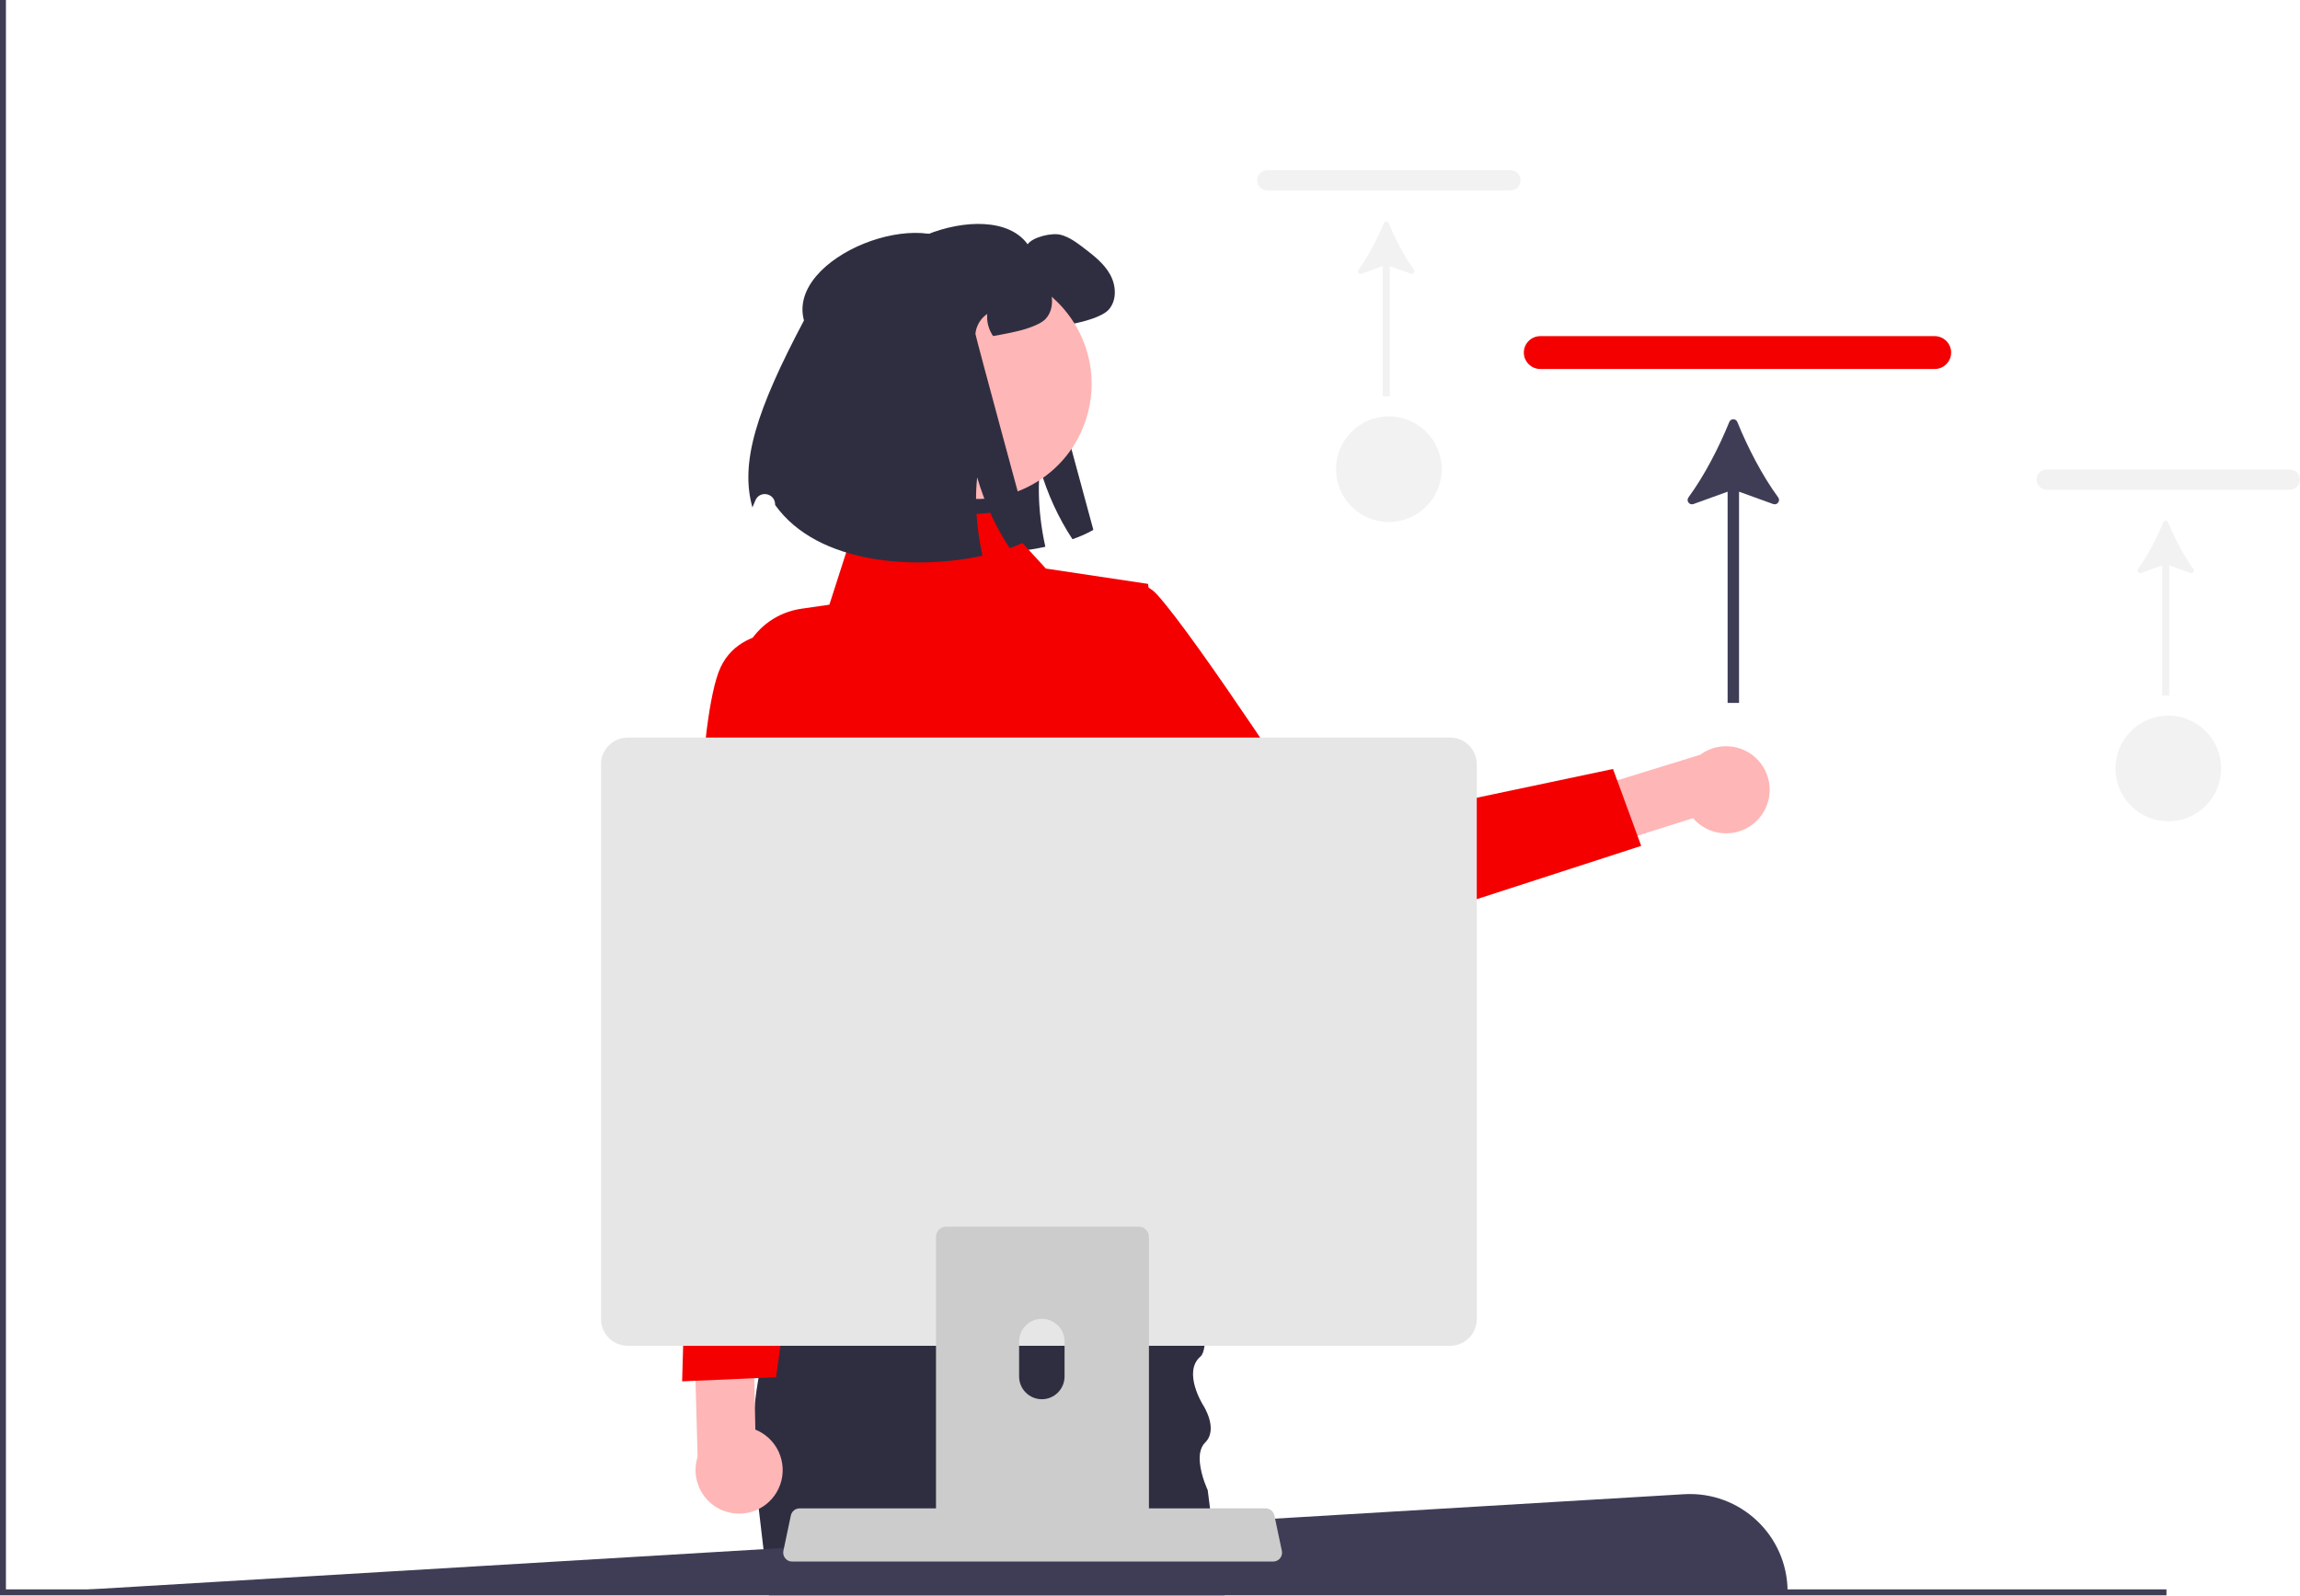 <svg width="680" height="472" viewBox="0 0 680 472" fill="none" xmlns="http://www.w3.org/2000/svg">
<g clip-path="url(#clip0_29_466)">
<path d="M256.263 92.097C251.084 73.216 292.854 57.024 303.823 72.23C305.348 70.068 310.985 68.755 313.571 69.418C316.157 70.081 318.332 71.739 320.454 73.344C323.372 75.585 326.396 77.906 328.186 81.129C329.99 84.338 330.269 88.715 327.842 91.5C325.918 93.715 320.242 95.148 317.351 95.731C315.335 96.142 313.637 96.474 312.178 96.713C310.878 94.816 310.215 92.469 310.454 90.174C308.491 91.474 307.165 93.702 306.953 96.063C306.913 96.553 323.253 156.673 323.253 156.673C321.568 157.668 319.486 158.597 317.085 159.445C313.014 153.305 309.672 146.063 307.47 138.49C306.966 143.172 307.046 148.252 307.656 153.411C307.974 156.156 308.451 158.915 309.061 161.673C289.645 165.864 260.44 164.485 247.735 146.66C247.732 146.586 247.73 146.513 247.728 146.439C247.637 143.103 243.087 142.274 241.869 145.381C241.561 146.167 241.277 146.848 241.024 147.39C237.323 134.153 242.111 118.835 256.263 92.097V92.097Z" fill="#2F2E41"/>
<path d="M520.19 241.827C515.596 247.276 507.455 247.969 502.006 243.375C501.478 242.93 500.987 242.443 500.537 241.92L439.219 261.341L429.677 245.701L502.674 223.167C508.401 218.941 516.469 220.159 520.695 225.886C524.23 230.678 524.022 237.268 520.19 241.827H520.19Z" fill="#FFB6B6"/>
<path d="M303.035 193.296C303.035 193.296 330.19 162.753 342.018 175.728C353.847 188.702 390.75 245.556 390.75 245.556L476.895 227.381L485.225 250.115L387.412 281.812C380.059 284.195 372 281.724 367.247 275.629L303.035 193.296V193.296Z" fill="#F40000"/>
<path d="M362.012 471.716H227.328L227.205 470.664L227.126 469.963L225.97 460.149L224.331 446.174L223.7 440.802C223.656 440.531 223.612 440.268 223.577 439.996C223.025 436.5 222.71 432.986 222.596 429.482C222.43 424.662 222.649 419.852 223.166 415.103V415.076C223.446 412.509 223.805 409.968 224.252 407.453C224.813 404.22 225.488 401.039 226.267 397.929C227.161 394.319 228.178 390.805 229.29 387.414C230.57 383.445 231.972 379.642 233.417 376.049C233.575 375.664 233.733 375.278 233.882 374.901L233.891 374.893C241.514 356.308 250.171 343.612 250.171 343.612H348.291C348.291 343.612 352.829 363.528 355.081 379.975C355.441 382.577 355.738 385.083 355.958 387.414C356.352 391.716 356.466 395.414 356.124 397.929C355.914 399.488 355.528 400.592 354.932 401.101C349.535 405.71 355.712 415.488 355.712 415.488C355.712 415.488 360.339 422.559 356.308 426.537C355.511 427.326 355.055 428.343 354.836 429.482C354.485 431.365 354.792 433.556 355.274 435.492C355.756 437.438 356.422 439.129 356.79 439.996C356.956 440.382 357.062 440.601 357.062 440.601L357.745 446.007L358.411 451.212L359.541 460.149L359.883 461.727L361.644 469.963L361.793 470.664L362.012 471.716H362.012Z" fill="#2F2E41"/>
<path d="M293.981 151.51L252.8 155.178L245.21 178.797L236.939 179.995C222.804 182.041 214.392 196.865 219.884 210.049L227.162 227.52C227.162 227.52 216.472 260.517 229.601 274.381L235.188 335.444L222.585 375.698L369.907 380.454L344.813 329.961L344.069 298.61C344.069 298.61 360.104 241.943 345.237 223.918L339.437 172.651L309.216 168.118L293.981 151.51H293.981Z" fill="#F40000"/>
<path d="M321.86 121.208C326.104 102.905 314.706 84.627 296.403 80.384C278.1 76.14 259.823 87.538 255.579 105.841C251.336 124.144 262.733 142.421 281.036 146.665C299.339 150.908 317.617 139.511 321.86 121.208Z" fill="#FFB6B6"/>
<path d="M237.695 94.75C232.516 75.868 274.286 59.677 285.255 74.882C286.78 72.72 292.417 71.407 295.003 72.07C297.589 72.734 299.764 74.391 301.887 75.996C304.804 78.238 307.828 80.558 309.619 83.781C311.422 86.991 311.701 91.368 309.274 94.153C307.351 96.368 301.674 97.8 298.783 98.384C296.767 98.795 295.069 99.126 293.611 99.365C292.311 97.469 291.648 95.121 291.886 92.827C289.924 94.126 288.597 96.354 288.385 98.715C288.345 99.206 304.685 159.326 304.685 159.326C303.001 160.321 300.918 161.249 298.518 162.098C294.446 155.957 291.104 148.716 288.902 141.143C288.398 145.824 288.478 150.904 289.088 156.063C289.406 158.809 289.884 161.567 290.494 164.326C271.077 168.517 241.873 167.138 229.167 149.313C229.165 149.239 229.163 149.165 229.161 149.091C229.07 145.756 224.519 144.927 223.301 148.033C222.993 148.82 222.709 149.501 222.456 150.042C218.756 136.806 223.544 121.487 237.695 94.75L237.695 94.75Z" fill="#2F2E41"/>
<path d="M528.504 470.664H71.114L0.14 471.54L497.89 441.824C514.494 440.833 528.504 454.031 528.504 470.664V470.664Z" fill="#3F3D56"/>
<path d="M640.52 469.963V471.716H0V0H1.752V469.963H640.52Z" fill="#3F3D56"/>
<path d="M571.984 109.107H455.401C452.712 109.107 450.525 106.927 450.525 104.249C450.525 101.57 452.712 99.391 455.401 99.391H571.984C574.673 99.391 576.859 101.57 576.859 104.249C576.859 106.927 574.673 109.107 571.984 109.107Z" fill="#F40000"/>
<path d="M513.648 124.774C513.213 123.7 511.708 123.7 511.272 124.775C508.232 132.268 503.905 140.66 499.198 147.073C498.444 148.1 499.483 149.472 500.681 149.038L510.771 145.388V207.849H514.149V145.388L524.242 149.039C525.44 149.472 526.479 148.1 525.725 147.073C521.018 140.66 516.69 132.268 513.648 124.774Z" fill="#3F3D56"/>
<path d="M676.995 144.811H605.118C603.46 144.811 602.112 143.468 602.112 141.816C602.112 140.165 603.46 138.822 605.118 138.822H676.995C678.652 138.822 680 140.165 680 141.816C680 143.468 678.652 144.811 676.995 144.811Z" fill="#F2F2F2"/>
<path d="M641.029 154.471C640.76 153.809 639.833 153.809 639.564 154.471C637.69 159.091 635.022 164.265 632.12 168.218C631.655 168.851 632.296 169.697 633.034 169.43L639.255 167.18V205.688H641.337V167.18L647.561 169.43C648.299 169.698 648.939 168.852 648.475 168.219C645.573 164.265 642.904 159.091 641.029 154.471Z" fill="#F2F2F2"/>
<path d="M641.068 242.846C649.693 242.846 656.686 235.853 656.686 227.227C656.686 218.601 649.693 211.609 641.068 211.609C632.442 211.609 625.449 218.601 625.449 227.227C625.449 235.853 632.442 242.846 641.068 242.846Z" fill="#F2F2F2"/>
<path d="M446.548 56.313H374.671C373.013 56.313 371.665 54.969 371.665 53.318C371.665 51.666 373.013 50.323 374.671 50.323H446.548C448.205 50.323 449.553 51.666 449.553 53.318C449.553 54.969 448.205 56.313 446.548 56.313Z" fill="#F2F2F2"/>
<path d="M410.582 65.972C410.313 65.31 409.385 65.31 409.117 65.972C407.243 70.592 404.575 75.766 401.673 79.72C401.208 80.353 401.849 81.199 402.587 80.931L408.808 78.681V117.19H410.89V78.681L417.113 80.932C417.852 81.199 418.492 80.353 418.028 79.72C415.125 75.766 412.457 70.592 410.582 65.972H410.582Z" fill="#F2F2F2"/>
<path d="M410.621 154.347C419.247 154.347 426.239 147.354 426.239 138.729C426.239 130.103 419.247 123.11 410.621 123.11C401.995 123.11 395.002 130.103 395.002 138.729C395.002 147.354 401.995 154.347 410.621 154.347Z" fill="#F2F2F2"/>
<path d="M229.543 441.361C233.228 435.261 231.271 427.328 225.171 423.643C224.58 423.286 223.961 422.977 223.321 422.719L222.027 358.411L204.152 354.396L206.247 430.763C204.084 437.544 207.827 444.794 214.607 446.957C220.281 448.767 226.455 446.453 229.543 441.361Z" fill="#FFB6B6"/>
<path d="M241.978 187.644C241.978 187.644 220.073 182.386 213.063 197.282C206.053 212.178 205.456 276.998 205.456 276.998L201.672 408.452L229.458 407.227L251.617 245.474L241.978 187.644Z" fill="#F40000"/>
<path d="M232.146 460.758C232.639 461.376 233.388 461.735 234.179 461.731H376.425C377.871 461.729 379.041 460.556 379.039 459.11C379.039 458.931 379.02 458.752 378.984 458.576L376.776 448.088C376.59 447.219 375.976 446.503 375.146 446.187C374.85 446.07 374.535 446.011 374.217 446.011H236.378C236.06 446.011 235.745 446.07 235.449 446.187C234.619 446.503 234.005 447.219 233.82 448.088L231.611 458.576C231.452 459.347 231.649 460.148 232.146 460.758Z" fill="#CCCCCC"/>
<path d="M177.688 225.965V390.047C177.692 394.401 181.221 397.929 185.574 397.933H428.727C433.081 397.929 436.609 394.401 436.613 390.047V225.965C436.602 221.615 433.076 218.093 428.727 218.088H185.574C181.225 218.093 177.699 221.615 177.688 225.965Z" fill="#E6E6E6"/>
<path d="M337.557 362.845C337.268 362.748 336.961 362.704 336.654 362.704H279.77C278.096 362.704 276.729 364.063 276.729 365.736V455.602H339.686V365.736C339.686 364.413 338.827 363.239 337.557 362.845ZM314.74 407.041C314.722 410.757 311.699 413.753 307.984 413.736C304.295 413.71 301.316 410.73 301.299 407.041V396.614C301.334 392.908 304.374 389.929 308.081 389.964C311.743 389.999 314.705 392.961 314.74 396.614V407.041Z" fill="#CCCCCC"/>
</g>
<defs>
<clipPath id="clip0_29_466">
<rect width="680" height="471.716" fill="white"/>
</clipPath>
</defs>
</svg>
